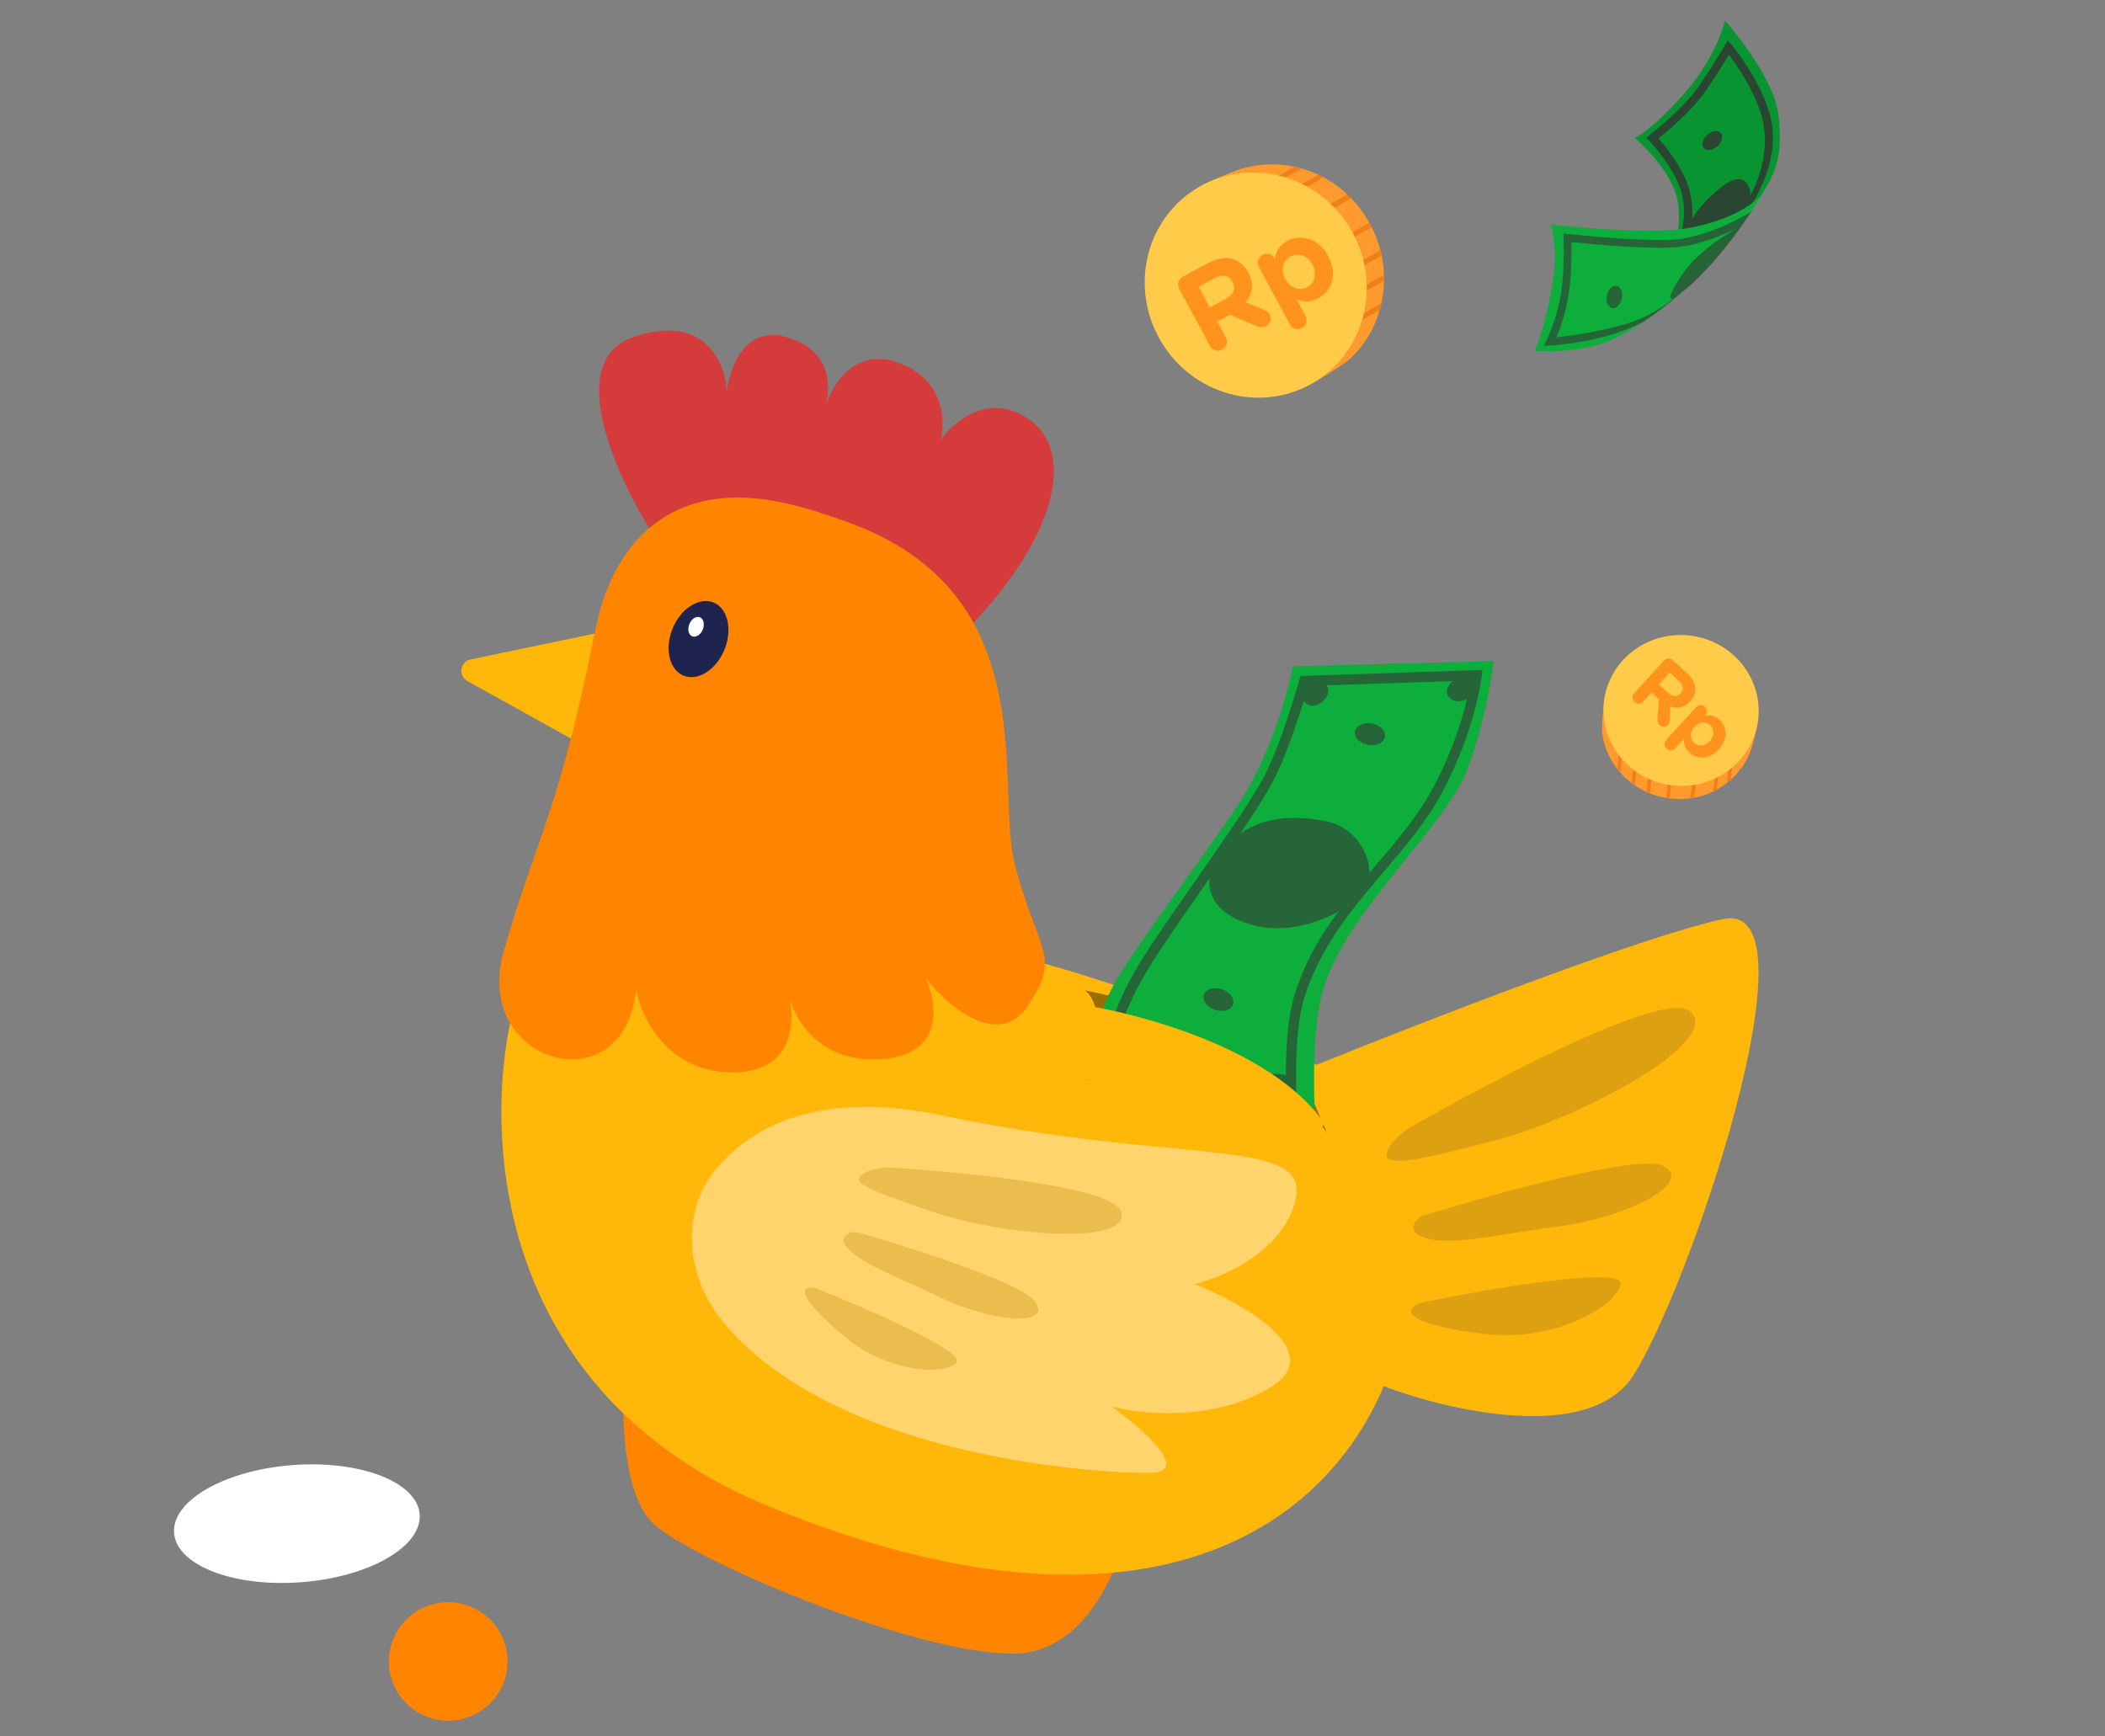 <svg width="360" height="297" viewBox="0 0 360 297" fill="none" xmlns="http://www.w3.org/2000/svg">
<rect x="0" y="0" width="360" height="297" fill="#808080" stroke="none"/>
<g clip-path="url(#clip0_1_4976)">
<path d="M285.736 136.581C279.285 135.9 274.615 130.806 274.021 125.336C273.902 124.159 274.193 121.158 274.291 120.296C275.053 113.348 281.048 110.614 288.394 111.409C295.789 112.187 301.386 116.334 300.641 123.249C300.543 124.194 299.838 127.197 299.525 128.076C297.632 133.551 292.087 137.295 285.736 136.581Z" fill="#FF9A2E"/>
<path d="M289.788 133.007C289.622 133.007 289.49 133.107 289.457 133.256L289.117 136.523C289.332 136.506 289.515 136.472 289.747 136.422L290.087 133.321C290.087 133.155 289.987 133.023 289.788 133.007Z" fill="#EF7F18"/>
<path d="M293.648 131.986C293.483 131.986 293.35 132.086 293.317 132.235L292.993 135.386C293.209 135.286 293.424 135.186 293.623 135.036L293.914 132.284C293.897 132.151 293.798 132.019 293.648 131.986Z" fill="#EF7F18"/>
<path d="M296.016 130.72C295.85 130.72 295.718 130.82 295.685 130.97L295.36 133.872C295.575 133.689 295.791 133.506 296.006 133.323L296.265 131.051C296.315 130.869 296.182 130.72 296.016 130.72Z" fill="#EF7F18"/>
<path d="M285.676 132.701C285.51 132.702 285.378 132.802 285.345 132.951L284.956 136.483C285.154 136.499 285.337 136.548 285.536 136.564L285.925 133.032C285.958 132.883 285.825 132.734 285.676 132.701Z" fill="#EF7F18"/>
<path d="M282.276 132.047C282.111 132.047 281.978 132.147 281.945 132.296L281.605 135.48C281.804 135.579 281.987 135.628 282.186 135.727L282.542 132.344C282.575 132.195 282.442 132.046 282.276 132.047Z" fill="#EF7F18"/>
<path d="M279.687 130.76C279.521 130.76 279.388 130.86 279.356 131.009L279.048 133.961C279.23 134.093 279.413 134.225 279.596 134.357L279.953 131.058C279.985 130.908 279.852 130.759 279.687 130.76Z" fill="#EF7F18"/>
<path d="M277.146 129.042C276.981 129.042 276.848 129.142 276.816 129.291L276.572 131.53C276.755 131.745 276.938 131.96 277.088 132.159L277.412 129.34C277.412 129.174 277.312 129.042 277.146 129.042Z" fill="#EF7F18"/>
<path d="M274.306 120.104C273.546 127.189 278.838 133.565 286.126 134.347C293.413 135.129 299.937 130.02 300.697 122.936C301.457 115.851 296.165 109.475 288.878 108.693C281.59 107.911 275.066 113.02 274.306 120.104Z" fill="#FFCB48"/>
<path d="M279.472 118.586C279.074 119.022 279.104 119.682 279.54 120.08C279.976 120.478 280.635 120.448 281.034 120.012L282.451 118.461L283.698 119.6L283.459 122.916C283.439 123.326 283.505 123.702 283.859 124.026C284.235 124.369 284.859 124.418 285.257 123.982C285.48 123.739 285.526 123.484 285.55 123.152L285.67 120.843C286.856 121.276 288.034 121.106 289.062 119.98L289.081 119.96C289.702 119.28 289.99 118.558 289.955 117.782C289.913 116.87 289.446 115.996 288.544 115.172L286.08 112.921C285.644 112.522 284.984 112.552 284.586 112.988L279.472 118.586ZM283.711 117.082L285.573 115.044L287.124 116.461C287.895 117.165 288.046 117.916 287.425 118.596L287.406 118.616C286.851 119.224 286.063 119.231 285.293 118.527L283.711 117.082Z" fill="#FF931C"/>
<path d="M284.944 126.579C284.545 127.015 284.574 127.655 285.01 128.054C285.446 128.452 286.087 128.423 286.485 127.987L287.967 126.365C287.934 127.134 288.098 127.973 288.919 128.723C290.207 129.899 292.301 129.989 293.96 128.174L293.978 128.154C295.636 126.339 295.337 124.243 294.07 123.085C293.259 122.344 292.418 122.246 291.571 122.42L291.635 122.349C292.034 121.913 292.005 121.273 291.569 120.874C291.133 120.476 290.492 120.505 290.094 120.941L284.944 126.579ZM289.719 127.054C288.999 126.396 288.947 125.251 289.772 124.349L289.79 124.328C290.615 123.426 291.759 123.374 292.479 124.032C293.199 124.689 293.261 125.844 292.437 126.746L292.418 126.766C291.585 127.679 290.439 127.711 289.719 127.054Z" fill="#FF931C"/>
<path d="M234.035 37.847C238.8 46.039 236.825 55.943 230.889 61.363C229.604 62.519 225.815 64.766 224.714 65.395C215.865 70.493 207.469 65.785 202.065 56.439C196.599 47.049 196.659 36.871 205.454 31.783C206.652 31.081 210.801 29.322 212.108 28.932C220.196 26.438 229.395 29.744 234.035 37.847Z" fill="#FF9A2E"/>
<path d="M226.323 36.154C226.467 36.349 226.698 36.419 226.903 36.329L231.048 33.911C230.841 33.671 230.644 33.486 230.385 33.255L226.435 35.53C226.24 35.674 226.17 35.906 226.323 36.154Z" fill="#EF7F18"/>
<path d="M221.788 32.484C221.932 32.679 222.164 32.749 222.368 32.659L226.362 30.322C226.058 30.154 225.755 29.986 225.407 29.882L221.91 31.913C221.768 32.048 221.698 32.28 221.788 32.484Z" fill="#EF7F18"/>
<path d="M218.253 30.785C218.396 30.98 218.628 31.05 218.833 30.96L222.534 28.838C222.133 28.742 221.731 28.647 221.33 28.551L218.428 30.206C218.17 30.305 218.109 30.59 218.253 30.785Z" fill="#EF7F18"/>
<path d="M229.513 41.265C229.656 41.461 229.888 41.53 230.093 41.44L234.593 38.851C234.44 38.602 234.34 38.345 234.188 38.096L229.688 40.686C229.483 40.776 229.423 41.061 229.513 41.265Z" fill="#EF7F18"/>
<path d="M231.675 45.839C231.819 46.034 232.051 46.103 232.255 46.013L236.302 43.667C236.247 43.347 236.148 43.089 236.093 42.769L231.797 45.268C231.593 45.358 231.532 45.643 231.675 45.839Z" fill="#EF7F18"/>
<path d="M232.393 50.002C232.536 50.197 232.768 50.267 232.973 50.177L236.718 47.992C236.716 47.663 236.714 47.333 236.712 47.004L232.514 49.431C232.31 49.522 232.249 49.807 232.393 50.002Z" fill="#EF7F18"/>
<path d="M232.561 54.48C232.704 54.675 232.936 54.745 233.14 54.654L235.989 53.009C236.085 52.608 236.181 52.207 236.286 51.859L232.682 53.909C232.487 54.053 232.417 54.285 232.561 54.48Z" fill="#EF7F18"/>
<path d="M224.476 65.542C233.483 60.324 236.434 48.582 231.065 39.316C225.697 30.049 214.043 26.768 205.036 31.986C196.029 37.204 193.078 48.946 198.447 58.213C203.815 67.479 215.468 70.761 224.476 65.542Z" fill="#FFCB48"/>
<path d="M206.93 59.168C207.339 59.928 208.263 60.205 209.023 59.796C209.782 59.387 210.06 58.463 209.65 57.703L208.195 55L210.368 53.829L214.826 55.759C215.38 55.984 215.931 56.075 216.549 55.742C217.203 55.39 217.572 54.553 217.163 53.793C216.935 53.369 216.606 53.182 216.16 52.989L213.033 51.71C214.201 50.283 214.535 48.576 213.479 46.615L213.46 46.58C212.823 45.396 211.965 44.65 210.878 44.324C209.6 43.941 208.17 44.164 206.598 45.011L202.305 47.323C201.545 47.732 201.268 48.656 201.677 49.416L206.93 59.168ZM206.9 52.597L204.988 49.046L207.691 47.59C209.034 46.867 210.143 47.022 210.78 48.205L210.799 48.241C211.37 49.301 210.999 50.389 209.657 51.113L206.9 52.597Z" fill="#FF931C"/>
<path d="M220.593 55.479C221.002 56.238 221.899 56.507 222.659 56.098C223.419 55.689 223.688 54.792 223.278 54.032L221.756 51.206C222.801 51.623 224.037 51.801 225.468 51.03C227.711 49.821 228.846 46.977 227.143 43.814L227.123 43.779C225.42 40.616 222.385 40.017 220.177 41.207C218.763 41.968 218.223 43.08 218.054 44.333L217.988 44.209C217.579 43.45 216.681 43.181 215.922 43.59C215.162 43.999 214.893 44.896 215.302 45.656L220.593 55.479ZM223.551 49.122C222.297 49.797 220.693 49.316 219.846 47.744L219.827 47.709C218.98 46.136 219.461 44.533 220.715 43.857C221.97 43.181 223.591 43.653 224.438 45.225L224.457 45.261C225.314 46.851 224.805 48.446 223.551 49.122Z" fill="#FF931C"/>
<path d="M284.002 49.771L300.286 34.753L301.564 32.848C303.682 29.451 304.97 26.398 304.142 19.569C303.342 12.922 295.015 3.505 295.015 3.505C295.015 3.505 293.69 9.489 288.176 15.835C282.663 22.182 279.584 23.596 279.584 23.596C279.584 23.596 286.008 28.995 286.926 34.429C288.085 41.204 284.002 49.771 284.002 49.771Z" fill="#089531"/>
<path d="M288.443 41.426C288.452 41.406 288.531 41.235 288.645 40.932C290.275 41.091 294.989 39.113 294.989 39.113L297.22 36.996L297.997 37.459C302.477 31.055 304.079 25.161 302.765 19.936C302.114 17.353 300.8 14.5 298.862 11.461C297.425 9.205 296.187 7.725 296.139 7.661L295.49 6.889L294.979 7.76C294.951 7.812 291.828 13.122 289.804 15.721C287.064 19.245 282.23 23.009 282.181 23.052L281.563 23.533L282.097 24.102C282.129 24.131 285.111 27.334 286.734 30.715C287.811 32.951 288.211 35.331 287.921 37.786C287.707 39.631 287.159 40.828 287.149 40.838L288.443 41.426ZM288.019 30.089C286.699 27.348 284.613 24.796 283.648 23.693C285.059 22.551 288.634 19.543 290.927 16.589C292.513 14.55 294.676 11.02 295.672 9.37C297.034 11.169 300.238 15.723 301.389 20.292C302.354 24.146 301.809 28.68 299.362 33.446C299.346 31.419 297.997 29.331 294.849 31.653C292.021 33.745 290.373 35.776 289.38 37.477C289.537 35.599 289.388 32.935 288.019 30.089Z" fill="#333333" fill-opacity="0.8"/>
<path d="M293.71 25.005C294.511 24.293 294.773 23.281 294.296 22.744C293.82 22.208 292.784 22.353 291.983 23.064C291.182 23.776 290.92 24.788 291.397 25.325C291.874 25.861 292.91 25.716 293.71 25.005Z" fill="#333333" fill-opacity="0.8"/>
<path d="M301.564 32.848C301.564 32.848 298.844 37.267 288.232 39.094C281.457 40.264 265.202 38.383 265.202 38.383C265.202 38.383 266.451 42.614 265.632 47.752C264.301 56.102 262.472 60.018 262.472 60.018C262.472 60.018 270.741 60.894 277.306 57.295C293.139 48.618 301.564 32.848 301.564 32.848Z" fill="#0EAE3D"/>
<path d="M265.146 59.096C265.433 59.079 272.311 58.684 278.303 56.288C279.179 55.937 280.068 55.541 280.956 55.104C283.325 53.553 285.497 51.858 287.475 50.121C288.785 49.13 290.236 47.861 292.618 45.242C295.495 42.086 297.873 38.618 297.873 38.618C298.544 37.699 299.018 36.931 299.514 36.182C297.338 37.522 293.007 39.864 287.917 40.796C283.123 41.67 268.294 40.033 268.141 40.019L267.374 39.935L267.405 40.703C267.407 40.743 267.578 45.227 267.118 49.09C266.506 54.214 264.544 58.105 264.526 58.146L264.006 59.165L265.146 59.096ZM268.429 49.237C268.796 46.192 268.778 42.87 268.749 41.405C271.898 41.738 283.754 42.893 288.151 42.091C291.535 41.474 294.63 40.221 296.862 39.136C294.677 40.37 290.087 43.436 287.896 46.639C285.36 50.352 285.122 51.717 286.488 50.835C284.465 52.463 281.89 54.321 277.595 55.549C273.03 56.848 268.363 57.479 266.176 57.693C266.832 56.148 267.971 53.045 268.429 49.237Z" fill="#333333" fill-opacity="0.6"/>
<path d="M277.367 51.042C277.577 49.991 277.174 49.027 276.471 48.884C275.767 48.742 275.023 49.486 274.813 50.537C274.602 51.588 275.006 52.552 275.709 52.694C276.413 52.827 277.157 52.093 277.367 51.042Z" fill="#333333" fill-opacity="0.6"/>
<path d="M111.67 260.545C106.658 255.704 106.295 242.67 106.74 236.759L194.01 255.817C192.839 264.896 186.991 283.012 172.972 282.845C155.448 282.637 117.934 266.597 111.67 260.545Z" fill="#FF8500"/>
<path d="M108.329 57.649C96.056 61.817 105.846 82.516 112.276 92.344C124.992 102.547 153.437 119.869 165.483 107.537C180.542 92.122 184.269 77.202 175.753 71.573C168.94 67.07 162.968 72.185 160.833 75.305C161.724 72.185 161.592 65.185 153.934 62.146C146.277 59.107 142.205 65.901 141.127 69.678C141.69 67.707 143.307 60.177 134.439 57.645C127.345 55.619 124.728 63.042 124.306 67.007C124.094 62.151 120.602 53.481 108.329 57.649Z" fill="#D63B3B"/>
<path d="M131.656 257.727C83.571 238.029 82.522 192.19 88.009 171.733C91.948 157.939 145.927 157.367 170.489 162.782C190.139 167.114 215.134 177.484 225.175 182.127C242.651 175.04 281.009 160.133 294.633 157.203C311.664 153.541 288.661 221.036 279.233 235.394C271.69 246.881 247.705 241.311 236.655 237.09C225.188 264.187 191.762 282.35 131.656 257.727Z" fill="#FFB70A"/>
<path opacity="0.4" d="M161.073 190.78C140.521 186.453 128.675 192.43 122.416 200.012C116.313 207.406 117.381 218.416 123.442 225.845C142.808 249.582 188.581 252.023 196.578 251.932C203.973 251.848 195.329 244.303 190.083 240.541C195.126 241.939 207.645 243.234 217.377 237.227C227.109 231.22 212.713 222.994 204.299 219.633C209.182 218.485 219.472 214 221.566 205.241C224.184 194.292 201.664 199.326 161.073 190.78Z" fill="white"/>
<path d="M80.496 112.786L103.499 107.996C104.194 107.851 104.815 108.457 104.687 109.156L101.425 126.911C101.302 127.583 100.554 127.936 99.956 127.604L79.934 116.493C78.313 115.593 78.682 113.164 80.496 112.786Z" fill="#FFB70A"/>
<path d="M101.752 108.047C105.103 91.202 115.068 85.886 123.874 85.194C131.058 84.63 138.231 86.882 145.009 89.329C178.8 101.524 170.125 134.068 173.543 147.729C177.275 162.648 181.85 163.421 175.588 172.29C170.578 179.385 162.005 171.964 158.345 167.366C160.316 171.659 161.542 180.428 150.676 181.161C140.739 181.832 136.321 175.137 135.046 170.83C136.03 175.693 135.181 183.572 124.988 183.417C113.953 183.25 109.598 173.872 108.799 169.204C106.762 189.402 80.65 181.946 86.137 162.733C91.623 143.519 95.634 138.803 101.752 108.047Z" fill="#FF8500"/>
<path d="M114.922 107.77C113.625 111.27 114.593 114.792 117.092 115.629C119.602 116.489 122.684 114.355 124.005 110.845C125.302 107.345 124.334 103.822 121.834 102.985C119.311 102.159 116.229 104.293 114.922 107.77Z" fill="#1E244E"/>
<path d="M117.864 106.81C117.528 107.717 117.778 108.631 118.427 108.847C119.077 109.07 119.876 108.517 120.219 107.607C120.555 106.7 120.304 105.787 119.656 105.57C119.002 105.356 118.203 105.909 117.864 106.81Z" fill="white"/>
<path d="M289.165 173.069C285.193 169.2 257.66 183.43 241.293 192.766C238.765 194.208 235.357 198.033 238.231 198.49C240.623 198.871 246.037 197.544 254.987 195.258C270.137 191.389 294.545 178.31 289.165 173.069Z" fill="#DCA011"/>
<path d="M284.446 199.429C280.381 197.391 257.081 203.739 243.523 207.893C241.903 208.389 241.028 210.293 242.478 211.168C246.614 213.661 255.897 211.099 266.038 209.844C278.348 208.319 289.919 202.173 284.446 199.429Z" fill="#DCA011"/>
<path d="M277.144 219.813C278.224 216.356 254.79 220.39 242.938 222.839C237.948 224.925 245.119 227.338 255.126 228.266C265.133 229.193 275.795 224.135 277.144 219.813Z" fill="#DCA011"/>
<path d="M191.789 207.379C190.853 203.172 167.356 200.668 152.368 199.707C149.464 199.521 145.19 201.123 147.66 202.662C149.538 203.831 153.465 205.209 159.452 207.256C171.193 211.273 193.083 213.197 191.789 207.379Z" fill="#EBBD4E"/>
<path d="M177.199 222.83C175.419 219.768 157.834 214.018 146.964 210.841C145.338 210.366 143.603 211.533 144.552 212.936C146.685 216.093 153.567 218.364 160.45 221.744C169.286 226.082 179.64 227.031 177.199 222.83Z" fill="#EBBD4E"/>
<path d="M163.491 233.191C165.71 231.364 148.397 223.857 139.463 220.331C135.244 219.547 138.956 224.267 145.197 229.232C151.438 234.198 160.716 235.473 163.491 233.191Z" fill="#EBBD4E"/>
<path d="M185.582 169.408C185.582 169.408 186.87 170.284 187.464 172.83C187.464 172.83 213.322 175.341 226.927 193.725L223.695 186.22C223.692 186.143 210.613 174.275 185.582 169.408Z" fill="#9A6D00"/>
<path d="M185.822 184.637C185.822 184.637 186.098 175.589 191.41 166.806C195.727 159.674 210.272 140.6 213.481 134.798C219.362 124.187 221.075 113.966 221.075 113.966L255.443 113.076C255.443 113.076 254.421 122.466 250.885 131.756C247.294 141.165 230.787 155.489 226.503 168.54C223.733 176.986 225.043 193.586 225.043 193.586L185.822 184.637Z" fill="#0EAE3D"/>
<g opacity="0.6">
<path d="M222.396 115.626L222.228 116.249C222.196 116.365 219.059 127.668 215.802 133.533C213.51 137.649 208.797 144.412 204.233 150.948C200.779 155.902 197.506 160.584 195.378 163.996C188.555 174.9 188.731 181.675 188.736 181.958L188.756 182.614L221.876 190.83L221.795 189.641C221.786 189.516 221.006 177.237 223.077 170.614C225.838 161.8 231.303 155.384 236.593 149.176C240.371 144.739 243.952 140.55 246.63 135.539C249.639 129.918 251.31 124.81 252.198 121.51C253.157 117.915 253.399 115.68 253.412 115.588L253.515 114.59L222.396 115.626ZM221.423 170.089C220.196 174.026 219.911 179.667 219.903 183.899C218.898 183.584 217.424 183.575 216.792 183.998C215.292 184.997 215.413 186.506 216.581 187.716L195.064 182.382C195.104 182.333 195.14 182.297 195.174 182.239C197.032 179.659 193.751 176.944 191.142 177.577C191.165 177.502 191.18 177.433 191.197 177.35C191.895 174.676 193.451 170.346 196.855 164.911C198.969 161.531 202.222 156.874 205.665 151.939C206.061 151.372 206.456 150.804 206.851 150.237C206.536 153.224 208.269 156.443 213.875 158.125C219.052 159.679 224.825 158.184 228.869 155.938C225.822 160.067 223.128 164.611 221.423 170.089ZM245.104 134.716C242.515 139.55 238.998 143.674 235.279 148.036C234.924 148.446 234.575 148.864 234.221 149.273C234.229 145.686 231.361 141.437 227.013 140.514C222.684 139.603 216.823 139.292 212.14 142.539C214.273 139.373 216.123 136.524 217.32 134.361C219.603 130.251 221.776 123.765 222.96 119.892C223.663 120.736 224.512 121.032 225.723 120.341C226.679 119.791 227.6 118.417 226.96 117.34C226.933 117.298 226.9 117.248 226.865 117.211L248.464 116.499C246.051 118.389 248.351 120.954 250.883 119.56C250.052 123.132 248.355 128.64 245.104 134.716Z" fill="#333333"/>
<path d="M205.906 170.132C205.584 171.105 206.431 172.262 207.795 172.725C209.166 173.183 210.535 172.771 210.862 171.806C211.185 170.832 210.338 169.676 208.974 169.213C207.611 168.75 206.234 169.167 205.906 170.132Z" fill="#333333"/>
<path d="M234.604 123.738C233.18 123.494 231.884 124.109 231.714 125.115C231.536 126.126 232.543 127.143 233.972 127.396C235.397 127.641 236.692 127.026 236.862 126.02C237.027 125.005 236.02 123.988 234.604 123.738Z" fill="#333333"/>
</g>
<path d="M186.538 172.119C186.538 172.119 215.726 176.798 226.494 192.121L224.279 196.42C224.279 196.42 188.658 185.635 182.834 183.631C177.01 181.626 186.538 172.119 186.538 172.119Z" fill="#FFB70A"/>
<ellipse rx="10.046" ry="21.063" transform="matrix(0.076 0.997 0.997 -0.076 50.771 260.609)" fill="white"/>
<ellipse rx="10.129" ry="10.14" transform="matrix(-0.383 0.924 0.924 0.383 76.656 284.177)" fill="#FF8500"/>
</g>
<defs>
<clipPath id="clip0_1_4976">
<rect width="360" height="297" fill="white"/>
</clipPath>
</defs>
</svg>
